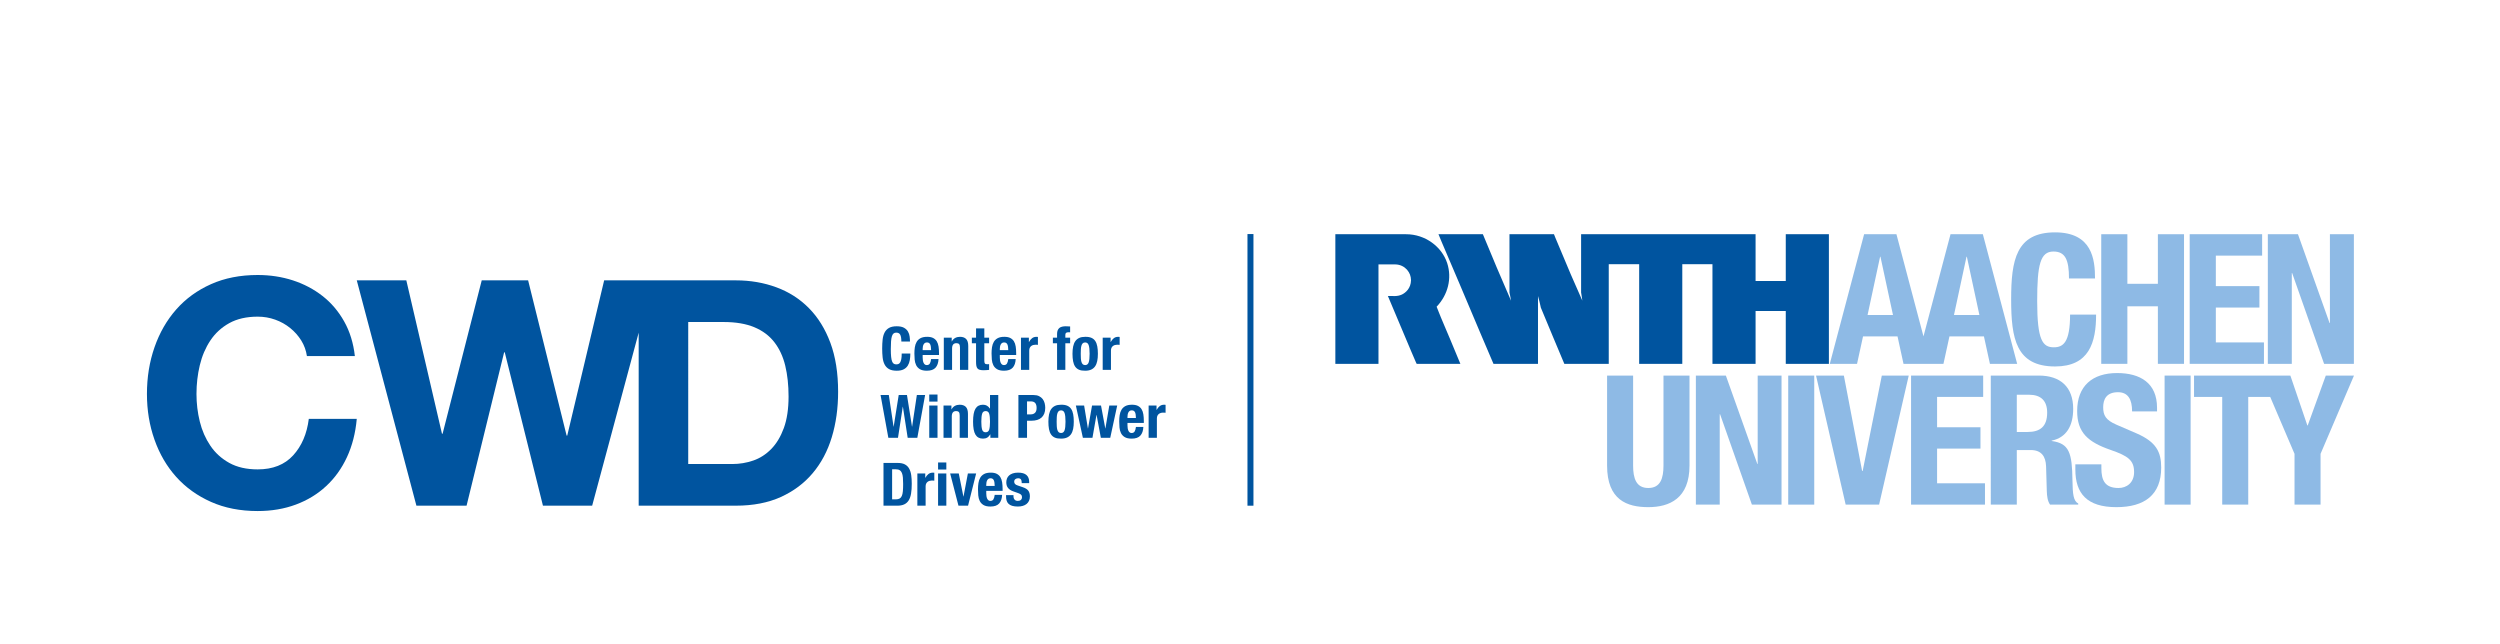 <?xml version="1.0" encoding="utf-8"?>
<!-- Generator: Adobe Illustrator 22.1.0, SVG Export Plug-In . SVG Version: 6.00 Build 0)  -->
<svg version="1.1" id="Ebene_1" xmlns="http://www.w3.org/2000/svg" xmlns:xlink="http://www.w3.org/1999/xlink" x="0px" y="0px"
	 width="427.019px" height="110px" viewBox="0 0 427.019 110" enable-background="new 0 0 427.019 110" xml:space="preserve">
<g>
	<path fill="#8EBAE5" d="M340.04,86.193h4.445V76.87h2.376c1.791,0,2.563,1.05,2.625,2.779l0.123,4.229
		c0.031,0.863,0.124,1.697,0.556,2.315h4.815v-0.185c-0.833-0.433-0.956-1.636-0.987-3.951c-0.062-4.662-0.525-6.329-3.55-6.73
		v-0.062c2.5-0.525,3.674-2.5,3.674-5.433c0-3.767-2.223-5.681-5.866-5.681h-8.211V86.193z M344.485,67.424h2.099
		c2.006,0,3.088,1.019,3.088,3.057c0,2.376-1.205,3.302-3.335,3.302h-1.852V67.424z"/>
	<path fill="#8EBAE5" d="M274.503,64.152v15.373c0,5.896,3.426,7.1,7.038,7.1c3.611,0,7.039-1.481,7.039-7.1V64.152h-4.445v15.373
		c0,2.192-0.525,3.828-2.594,3.828c-2.068,0-2.593-1.636-2.593-3.828V64.152H274.503z"/>
	<polygon fill="#8EBAE5" points="289.668,64.152 289.668,86.193 293.743,86.193 293.743,70.759 293.804,70.759 299.237,86.193 
		304.3,86.193 304.3,64.152 300.225,64.152 300.225,79.247 300.164,79.247 294.792,64.152 	"/>
	<rect x="305.443" y="64.152" fill="#8EBAE5" width="4.445" height="22.041"/>
	<polygon fill="#8EBAE5" points="310.193,64.152 315.254,86.193 320.965,86.193 326.027,64.152 321.428,64.152 318.156,80.452 
		318.064,80.452 314.947,64.152 	"/>
	<polygon fill="#8EBAE5" points="326.424,64.152 326.424,86.193 339.05,86.193 339.05,82.551 330.869,82.551 330.869,76.623 
		338.279,76.623 338.279,72.981 330.869,72.981 330.869,67.795 338.741,67.795 338.741,64.152 	"/>
	<path fill="#8EBAE5" d="M354.486,79.309v0.895c0,4.076,1.975,6.422,7.008,6.422c4.815,0,7.655-2.1,7.655-6.761
		c0-2.686-0.865-4.383-4.199-5.835l-3.426-1.481c-1.883-0.803-2.284-1.636-2.284-2.994c0-1.296,0.525-2.563,2.531-2.563
		c1.697,0,2.408,1.204,2.408,3.273h4.26v-0.618c0-4.229-2.872-5.927-6.823-5.927c-4.198,0-6.821,2.192-6.821,6.482
		c0,3.674,1.821,5.311,5.772,6.668c2.933,1.019,3.952,1.76,3.952,3.767c0,1.851-1.298,2.716-2.655,2.716
		c-2.347,0-2.933-1.327-2.933-3.395v-0.649H354.486z"/>
	<rect x="369.729" y="64.152" fill="#8EBAE5" width="4.445" height="22.041"/>
	<polygon fill="#8EBAE5" points="397.263,64.152 394.176,72.672 394.114,72.672 391.213,64.152 374.757,64.152 374.757,67.795 
		379.572,67.795 379.572,86.193 384.017,86.193 384.017,67.795 387.767,67.795 391.922,77.519 391.922,86.193 396.368,86.193 
		396.368,77.519 402.078,64.152 	"/>
	<path fill="#00549F" d="M235.454,62.147h-0.282h-7.084v-2.495V40.171v-0.163h7.069h0.015h4.995c3.276-0.001,6.1,2.12,7.022,4.931
		c0.853,2.605,0.124,5.434-1.802,7.449c0.256,0.693,0.506,1.236,0.743,1.859c0.535,1.233,1.024,2.466,1.559,3.683l1.753,4.217
		h-0.045h-7.424c0,0.004-0.06-0.178-0.119-0.253c-0.297-0.652-0.565-1.351-0.861-2.004l-1.797-4.262
		c-0.713-1.722-1.426-3.35-2.138-5.072c0.889-0.024,1.554,0.143,2.412-0.252c0.604-0.297,1.518-1.035,1.542-2.449
		c-0.024-0.701-0.218-1.232-0.681-1.784c-0.466-0.514-1.139-0.895-2.016-0.907c0,0-2.862-0.001-2.861,0V62.147z"/>
	<path fill="#00549F" d="M312.389,40.008v22.139h-5.751h-1.615V53.12h-0.687h-4.409h-0.061v9.027c-1.336,0-2.776-0.015-4.112,0
		h-3.253V45.131h-5.152v0.534v1.603v7.291v7.588h-0.059h-7.307V52.97v-0.356v-7.483h-5.196v8.033v8.983H267.2
		c-1.322-3.192-2.717-6.414-4.009-9.592c-0.149-0.668-0.297-1.337-0.49-1.99v11.582h-7.603c-1.507-3.504-2.955-6.938-4.457-10.494
		c-0.521-1.232-0.948-2.234-1.486-3.515l-0.074-0.168l-1.17-2.747l-1.676-3.923c-0.147-0.445-0.384-0.847-0.534-1.292h7.586
		c1.559,3.786,3.132,7.528,4.766,11.255l0.045,0.089c-0.059-0.431-0.194-0.98-0.268-1.395v-6.608c0.015-1.055,0-2.258,0-3.341h7.602
		c0.096,0.241,0.15,0.371,0.223,0.565c0.891,2.093,1.738,4.172,2.629,6.25l1.99,4.529c-0.045-0.476-0.149-0.935-0.209-1.395v-9.949
		h0.609h5.168h18.709h5.315v1.381v6.608h0.357h4.8v-7.989h3.842H312.389z"/>
	<path fill="#8EBAE5" d="M333.754,53.805l2.14-9.954h0.062l2.14,9.954H333.754z M318.995,53.805l2.139-9.954h0.062l2.14,9.954
		H318.995z M338.685,40.006h-5.52l-4.62,17.451l-4.62-17.451h-5.52l-5.861,22.141h4.652l1.023-4.682h5.893l1.022,4.682h6.822
		l1.023-4.682h5.892l1.023,4.682h4.652L338.685,40.006z"/>
	<path fill="#8EBAE5" d="M357.845,47.561c0-3.21-0.463-7.872-6.823-7.872c-6.667,0-7.502,4.754-7.502,11.452
		c0,6.699,0.835,11.453,7.502,11.453c5.834,0,7.007-4.105,7.007-8.859h-4.445c0,4.754-1.173,5.587-2.778,5.587
		c-1.914,0-2.84-1.204-2.84-7.872c0-6.235,0.525-8.488,2.778-8.488c2.006,0,2.655,1.389,2.655,4.599H357.845z"/>
	<polygon fill="#8EBAE5" points="358.908,62.147 363.372,62.147 363.372,52.318 368.582,52.318 368.582,62.147 373.047,62.147 
		373.047,40.008 368.582,40.008 368.582,48.474 363.372,48.474 363.372,40.008 358.908,40.008 	"/>
	<polygon fill="#8EBAE5" points="374.015,40.004 374.015,62.147 386.7,62.147 386.7,58.488 378.481,58.488 378.481,52.533 
		385.925,52.533 385.925,48.873 378.481,48.873 378.481,43.663 386.389,43.663 386.389,40.004 	"/>
	<polygon fill="#8EBAE5" points="387.363,40.008 387.363,62.147 391.456,62.147 391.456,46.643 391.517,46.643 396.975,62.147 
		402.061,62.147 402.061,40.008 397.967,40.008 397.967,55.17 397.905,55.17 392.51,40.008 	"/>
	<rect x="213.077" y="39.978" fill="#00549F" width="1.023" height="46.398"/>
	<path fill="#00549F" d="M52.424,60.823c-0.144-0.97-0.466-1.856-0.969-2.667c-0.505-0.806-1.134-1.517-1.888-2.127
		c-0.754-0.61-1.607-1.088-2.56-1.43c-0.952-0.342-1.95-0.512-2.991-0.512c-1.906,0-3.522,0.372-4.851,1.104
		c-1.329,0.737-2.408,1.729-3.233,2.965c-0.826,1.242-1.43,2.65-1.806,4.233c-0.378,1.58-0.566,3.215-0.566,4.903
		c0,1.619,0.188,3.189,0.566,4.716c0.376,1.53,0.98,2.904,1.806,4.123c0.825,1.224,1.904,2.203,3.233,2.939
		c1.329,0.737,2.945,1.105,4.851,1.105c2.587,0,4.608-0.799,6.063-2.4c1.455-1.596,2.345-3.671,2.667-6.224h8.193
		c-0.214,2.408-0.773,4.58-1.67,6.523c-0.899,1.939-2.083,3.592-3.558,4.956c-1.473,1.369-3.197,2.417-5.173,3.154
		c-1.976,0.737-4.152,1.106-6.522,1.106c-2.982,0-5.641-0.523-7.976-1.563c-2.336-1.042-4.312-2.459-5.931-4.258
		c-1.616-1.798-2.855-3.917-3.717-6.361c-0.864-2.442-1.293-5.048-1.293-7.816c0-2.837,0.429-5.495,1.293-7.978
		c0.862-2.478,2.101-4.632,3.717-6.465c1.619-1.834,3.595-3.268,5.931-4.311c2.335-1.045,4.994-1.566,7.976-1.566
		c2.121,0,4.123,0.306,6.009,0.916c1.886,0.614,3.574,1.505,5.066,2.671c1.492,1.166,2.724,2.615,3.693,4.339
		c0.97,1.723,1.582,3.702,1.831,5.925H52.424z"/>
	<path fill="#00549F" d="M134.693,67.723c0,2.123-0.27,3.917-0.807,5.39c-0.54,1.474-1.259,2.667-2.157,3.584
		c-0.898,0.917-1.922,1.574-3.072,1.969c-1.151,0.395-2.334,0.592-3.557,0.592h-7.546V55.003h6.037c2.084,0,3.833,0.298,5.255,0.89
		c1.419,0.592,2.56,1.448,3.421,2.562c0.864,1.114,1.484,2.452,1.86,4.013C134.504,64.034,134.693,65.785,134.693,67.723
		 M143.156,66.916c0-3.198-0.441-5.984-1.32-8.356c-0.882-2.368-2.104-4.347-3.667-5.926c-1.562-1.583-3.413-2.767-5.552-3.556
		c-2.137-0.791-4.444-1.19-6.925-1.19h-14.198h-2.402h-5.899l-6.304,26.518h-0.107l-6.577-26.518h-7.923l-6.684,26.195h-0.107
		l-6.09-26.195H60.94l10.186,38.485h8.568l6.416-26.195h0.107l6.523,26.195h8.406l7.946-29.554v29.554h16.6
		c2.946,0,5.507-0.497,7.681-1.483c2.173-0.987,3.989-2.342,5.443-4.07c1.455-1.724,2.542-3.772,3.261-6.14
		C142.796,72.307,143.156,69.718,143.156,66.916"/>
	<path fill="#00549F" d="M171.842,84.576v0.195c0,0.266,0.03,0.506,0.092,0.721c0.061,0.215,0.168,0.399,0.322,0.552
		c0.153,0.154,0.359,0.271,0.619,0.353c0.259,0.082,0.589,0.123,0.992,0.123c0.293,0,0.566-0.036,0.819-0.107
		c0.251-0.072,0.468-0.179,0.649-0.323c0.18-0.143,0.322-0.324,0.425-0.542c0.102-0.218,0.153-0.47,0.153-0.757
		c0-0.416-0.092-0.745-0.276-0.987c-0.184-0.242-0.498-0.438-0.941-0.588l-0.849-0.287c-0.24-0.074-0.401-0.166-0.486-0.276
		c-0.086-0.109-0.128-0.232-0.128-0.368c0-0.198,0.066-0.346,0.199-0.445s0.288-0.148,0.466-0.148c0.231,0,0.394,0.066,0.486,0.199
		c0.092,0.133,0.138,0.343,0.138,0.629h1.268v-0.225c0-0.498-0.153-0.883-0.46-1.156c-0.307-0.273-0.782-0.409-1.422-0.409
		c-0.362,0-0.67,0.044-0.926,0.133c-0.256,0.089-0.465,0.207-0.629,0.358c-0.164,0.15-0.283,0.325-0.358,0.527
		c-0.076,0.201-0.112,0.414-0.112,0.639c0,0.389,0.098,0.708,0.296,0.957c0.198,0.248,0.491,0.442,0.88,0.578l0.992,0.358
		c0.136,0.054,0.256,0.128,0.358,0.22c0.103,0.092,0.154,0.227,0.154,0.404c0,0.218-0.066,0.381-0.195,0.491
		c-0.13,0.109-0.303,0.163-0.521,0.163c-0.24,0-0.422-0.073-0.548-0.22c-0.126-0.146-0.189-0.339-0.189-0.578v-0.184H171.842z
		 M168.46,83.001v-0.215c0-0.13,0.011-0.259,0.035-0.389c0.024-0.13,0.063-0.247,0.118-0.353c0.054-0.105,0.128-0.191,0.22-0.255
		c0.092-0.065,0.21-0.097,0.353-0.097s0.261,0.028,0.353,0.086c0.092,0.059,0.163,0.144,0.215,0.256
		c0.051,0.113,0.087,0.249,0.107,0.409c0.021,0.161,0.034,0.346,0.041,0.558H168.46z M171.252,83.84v-0.317
		c0-0.423-0.027-0.806-0.082-1.151c-0.055-0.345-0.157-0.638-0.306-0.88c-0.151-0.242-0.357-0.43-0.619-0.563
		c-0.263-0.133-0.599-0.199-1.008-0.199c-0.478,0-0.859,0.079-1.146,0.235c-0.286,0.157-0.506,0.368-0.66,0.634
		c-0.153,0.266-0.255,0.57-0.306,0.911c-0.052,0.341-0.077,0.696-0.077,1.064c0,0.34,0.015,0.687,0.046,1.038
		c0.031,0.351,0.113,0.668,0.25,0.952c0.137,0.283,0.348,0.513,0.635,0.69c0.286,0.177,0.685,0.266,1.197,0.266
		c0.675,0,1.169-0.172,1.483-0.517c0.313-0.344,0.484-0.836,0.511-1.478h-1.268c-0.041,0.348-0.117,0.607-0.225,0.778
		c-0.11,0.171-0.283,0.255-0.522,0.255c-0.13,0-0.239-0.035-0.327-0.107c-0.089-0.072-0.161-0.167-0.215-0.286
		c-0.055-0.12-0.094-0.256-0.118-0.41c-0.024-0.153-0.035-0.312-0.035-0.475v-0.44H171.252z M164.574,84.812h-0.02l-0.788-3.939
		h-1.473l1.422,5.504h1.637l1.381-5.504h-1.412L164.574,84.812z M160.23,86.377h1.412v-5.504h-1.412V86.377z M160.23,80.198h1.412
		v-1.207h-1.412V80.198z M156.691,86.377h1.412v-3.304c0-0.185,0.03-0.34,0.092-0.466c0.061-0.126,0.143-0.228,0.245-0.307
		c0.103-0.079,0.215-0.135,0.338-0.169c0.123-0.033,0.245-0.051,0.368-0.051c0.075,0,0.148,0.002,0.22,0.005
		c0.072,0.003,0.144,0.009,0.22,0.016v-1.351c-0.041-0.007-0.084-0.012-0.128-0.015c-0.045-0.003-0.087-0.005-0.128-0.005
		c-0.293,0-0.542,0.08-0.747,0.24c-0.204,0.161-0.378,0.374-0.521,0.64h-0.021v-0.737h-1.35V86.377z M150.908,86.377h2.322
		c0.491,0,0.897-0.075,1.217-0.225c0.321-0.151,0.576-0.379,0.768-0.686c0.191-0.307,0.325-0.695,0.404-1.166
		c0.079-0.47,0.117-1.03,0.117-1.678c0-0.539-0.03-1.026-0.092-1.462c-0.061-0.437-0.179-0.811-0.353-1.121
		c-0.173-0.31-0.417-0.549-0.731-0.716c-0.314-0.167-0.726-0.25-1.238-0.25h-2.414V86.377z M152.381,80.157h0.624
		c0.279,0,0.503,0.053,0.67,0.159c0.167,0.105,0.294,0.263,0.379,0.475c0.085,0.212,0.141,0.473,0.168,0.783
		c0.028,0.31,0.041,0.673,0.041,1.089c0,0.499-0.015,0.914-0.046,1.248c-0.03,0.335-0.092,0.604-0.184,0.809
		c-0.092,0.204-0.218,0.35-0.378,0.439c-0.161,0.089-0.367,0.133-0.619,0.133h-0.655V80.157z"/>
	<path fill="#00549F" d="M196.194,74.777h1.411v-3.304c0-0.184,0.031-0.34,0.093-0.466c0.061-0.126,0.143-0.228,0.245-0.307
		c0.102-0.078,0.215-0.135,0.338-0.168c0.122-0.034,0.245-0.052,0.368-0.052c0.075,0,0.148,0.002,0.22,0.006
		c0.071,0.003,0.144,0.008,0.22,0.015v-1.35c-0.041-0.008-0.084-0.013-0.128-0.016c-0.045-0.003-0.087-0.005-0.128-0.005
		c-0.294,0-0.542,0.08-0.747,0.24c-0.204,0.161-0.378,0.374-0.521,0.64h-0.021v-0.737h-1.35V74.777z M192.582,71.401v-0.215
		c0-0.13,0.012-0.259,0.036-0.388c0.024-0.13,0.063-0.248,0.118-0.353c0.054-0.106,0.128-0.192,0.22-0.256
		c0.092-0.065,0.21-0.097,0.353-0.097c0.143,0,0.261,0.028,0.353,0.087c0.092,0.058,0.163,0.143,0.215,0.255
		c0.051,0.113,0.087,0.249,0.107,0.41c0.02,0.16,0.034,0.345,0.041,0.557H192.582z M195.375,72.24v-0.317
		c0-0.423-0.027-0.806-0.082-1.151c-0.055-0.345-0.157-0.637-0.306-0.88c-0.151-0.242-0.357-0.429-0.619-0.562
		c-0.263-0.133-0.599-0.2-1.008-0.2c-0.478,0-0.859,0.079-1.146,0.235c-0.286,0.157-0.506,0.369-0.66,0.635
		c-0.153,0.266-0.255,0.569-0.307,0.91c-0.051,0.341-0.076,0.696-0.076,1.064c0,0.341,0.015,0.687,0.046,1.038
		c0.03,0.351,0.113,0.668,0.25,0.952c0.136,0.283,0.348,0.513,0.635,0.69c0.286,0.177,0.685,0.266,1.197,0.266
		c0.675,0,1.169-0.172,1.483-0.516c0.313-0.345,0.484-0.837,0.511-1.479h-1.268c-0.041,0.348-0.117,0.607-0.225,0.778
		c-0.11,0.171-0.284,0.256-0.522,0.256c-0.13,0-0.239-0.036-0.327-0.108c-0.089-0.071-0.161-0.167-0.215-0.286
		c-0.055-0.12-0.094-0.256-0.118-0.409c-0.024-0.154-0.036-0.312-0.036-0.476v-0.44H195.375z M184.963,74.777h1.637l0.685-3.908
		h0.021l0.726,3.908h1.606l1.187-5.504h-1.35l-0.665,3.908h-0.021l-0.726-3.908h-1.535l-0.685,3.908h-0.021l-0.644-3.908h-1.412
		L184.963,74.777z M180.505,71.248c0.013-0.239,0.046-0.443,0.097-0.614c0.051-0.171,0.126-0.304,0.225-0.399
		c0.098-0.095,0.236-0.143,0.414-0.143c0.287,0,0.484,0.15,0.594,0.45c0.108,0.3,0.163,0.795,0.163,1.483
		c0,0.689-0.055,1.184-0.163,1.483c-0.11,0.3-0.307,0.451-0.594,0.451c-0.178,0-0.316-0.048-0.414-0.144
		c-0.099-0.095-0.174-0.228-0.225-0.399c-0.051-0.17-0.084-0.375-0.097-0.613c-0.014-0.239-0.021-0.499-0.021-0.778
		S180.491,71.486,180.505,71.248 M179.175,73.294c0.068,0.361,0.184,0.665,0.348,0.91c0.164,0.246,0.384,0.428,0.665,0.547
		c0.279,0.12,0.63,0.176,1.053,0.169c0.403,0,0.742-0.063,1.018-0.189c0.277-0.126,0.5-0.31,0.67-0.552
		c0.17-0.243,0.293-0.545,0.369-0.906c0.074-0.361,0.112-0.777,0.112-1.248c0-0.478-0.035-0.898-0.102-1.263
		c-0.069-0.365-0.184-0.67-0.348-0.916c-0.164-0.245-0.386-0.427-0.665-0.547c-0.28-0.12-0.631-0.176-1.054-0.169
		c-0.403,0-0.741,0.063-1.017,0.189c-0.277,0.126-0.501,0.31-0.67,0.553c-0.171,0.242-0.294,0.544-0.369,0.905
		s-0.112,0.778-0.112,1.248C179.073,72.509,179.106,72.933,179.175,73.294 M173.951,74.777h1.473v-2.916h0.787
		c0.348,0,0.665-0.044,0.952-0.133c0.286-0.089,0.53-0.222,0.731-0.399c0.201-0.176,0.358-0.404,0.471-0.68
		c0.112-0.276,0.169-0.605,0.169-0.987c0-0.273-0.035-0.54-0.103-0.803c-0.068-0.263-0.181-0.496-0.337-0.701
		c-0.158-0.204-0.363-0.37-0.619-0.496c-0.256-0.126-0.572-0.189-0.947-0.189h-2.577V74.777z M175.424,68.557h0.613
		c0.369,0,0.631,0.095,0.788,0.287c0.157,0.191,0.235,0.47,0.235,0.838c0,0.376-0.091,0.652-0.271,0.829
		c-0.181,0.177-0.418,0.266-0.711,0.266h-0.654V68.557z M167.756,70.67c0.092-0.304,0.292-0.456,0.599-0.456
		c0.313,0,0.516,0.152,0.608,0.456c0.092,0.304,0.138,0.755,0.138,1.355c0,0.601-0.046,1.052-0.138,1.356
		c-0.092,0.303-0.295,0.455-0.608,0.455c-0.307,0-0.507-0.152-0.599-0.455c-0.092-0.304-0.138-0.755-0.138-1.356
		C167.618,71.425,167.664,70.974,167.756,70.67 M169.163,74.777h1.35v-7.304h-1.412v2.312h-0.02
		c-0.15-0.218-0.319-0.382-0.506-0.491c-0.189-0.11-0.415-0.164-0.681-0.164c-0.58,0-1.006,0.227-1.278,0.68
		c-0.274,0.454-0.41,1.192-0.41,2.215c0,1.023,0.136,1.762,0.41,2.215c0.272,0.453,0.698,0.68,1.278,0.68
		c0.287,0,0.527-0.056,0.722-0.169c0.194-0.112,0.369-0.298,0.526-0.557h0.021V74.777z M161.161,74.777h1.412v-3.652
		c0-0.607,0.248-0.911,0.746-0.911c0.211,0,0.365,0.057,0.461,0.169c0.095,0.113,0.143,0.312,0.143,0.599v3.795h1.412v-4.082
		c0-0.552-0.122-0.951-0.363-1.197c-0.243-0.245-0.589-0.368-1.039-0.368c-0.307,0-0.58,0.063-0.818,0.189
		c-0.24,0.126-0.434,0.326-0.583,0.599h-0.021v-0.645h-1.35V74.777z M158.723,74.777h1.412v-5.504h-1.412V74.777z M158.723,68.598
		h1.412v-1.207h-1.412V68.598z M151.736,74.777h1.647l0.818-5.299h0.021l0.818,5.299h1.647l1.33-7.304h-1.412l-0.808,5.401h-0.02
		l-0.859-5.401h-1.412l-0.86,5.401h-0.02l-0.808-5.401h-1.412L151.736,74.777z"/>
	<path fill="#00549F" d="M188.348,63.178h1.412v-3.304c0-0.185,0.031-0.34,0.092-0.466c0.061-0.126,0.143-0.228,0.246-0.307
		c0.102-0.079,0.214-0.135,0.337-0.169c0.123-0.033,0.246-0.051,0.368-0.051c0.076,0,0.149,0.002,0.22,0.005
		c0.072,0.003,0.146,0.009,0.22,0.016v-1.351c-0.041-0.007-0.083-0.012-0.128-0.015c-0.044-0.003-0.087-0.005-0.127-0.005
		c-0.293,0-0.543,0.08-0.747,0.24c-0.205,0.161-0.379,0.374-0.522,0.64h-0.02v-0.737h-1.351V63.178z M184.621,59.648
		c0.015-0.238,0.046-0.442,0.098-0.613c0.051-0.171,0.126-0.304,0.225-0.399c0.099-0.095,0.237-0.144,0.414-0.144
		c0.286,0,0.485,0.151,0.593,0.451c0.11,0.299,0.164,0.794,0.164,1.483c0,0.688-0.054,1.184-0.164,1.483
		c-0.108,0.3-0.307,0.45-0.593,0.45c-0.177,0-0.315-0.048-0.414-0.143c-0.099-0.095-0.174-0.228-0.225-0.399
		c-0.052-0.171-0.083-0.375-0.098-0.614c-0.013-0.238-0.02-0.498-0.02-0.777S184.609,59.887,184.621,59.648 M183.292,61.694
		c0.068,0.362,0.184,0.665,0.347,0.911c0.164,0.245,0.386,0.428,0.665,0.547c0.281,0.12,0.632,0.176,1.054,0.169
		c0.403,0,0.742-0.063,1.018-0.189c0.276-0.126,0.5-0.31,0.67-0.553c0.171-0.242,0.294-0.544,0.368-0.905
		c0.076-0.361,0.113-0.777,0.113-1.248c0-0.478-0.034-0.898-0.103-1.263c-0.067-0.366-0.184-0.671-0.347-0.916
		c-0.164-0.246-0.385-0.428-0.665-0.547c-0.28-0.12-0.63-0.176-1.054-0.169c-0.402,0-0.742,0.063-1.018,0.189
		c-0.276,0.126-0.499,0.31-0.67,0.553c-0.17,0.242-0.293,0.544-0.368,0.905c-0.075,0.361-0.113,0.777-0.113,1.248
		C183.189,60.91,183.225,61.333,183.292,61.694 M180.557,63.178h1.412v-4.542h0.818v-0.962h-0.818v-0.481
		c0-0.156,0.041-0.269,0.123-0.337c0.081-0.069,0.22-0.103,0.419-0.103h0.133c0.061,0,0.108,0.003,0.143,0.011v-1.003
		c-0.26-0.02-0.511-0.031-0.757-0.031c-0.225,0-0.43,0.023-0.614,0.067c-0.184,0.044-0.339,0.117-0.465,0.22
		c-0.127,0.102-0.224,0.238-0.292,0.409c-0.068,0.171-0.102,0.378-0.102,0.624v0.624h-0.716v0.962h0.716V63.178z M174.389,63.178
		h1.412v-3.304c0-0.185,0.031-0.34,0.092-0.466c0.062-0.126,0.143-0.228,0.246-0.307c0.102-0.079,0.214-0.135,0.337-0.169
		c0.123-0.033,0.246-0.051,0.369-0.051c0.074,0,0.148,0.002,0.219,0.005c0.072,0.003,0.145,0.009,0.22,0.016v-1.351
		c-0.041-0.007-0.083-0.012-0.127-0.015c-0.045-0.003-0.087-0.005-0.128-0.005c-0.294,0-0.543,0.08-0.747,0.24
		c-0.205,0.161-0.379,0.374-0.522,0.64h-0.02v-0.737h-1.351V63.178z M170.777,59.802v-0.215c0-0.13,0.011-0.259,0.036-0.389
		c0.023-0.13,0.062-0.247,0.118-0.353c0.054-0.105,0.127-0.191,0.22-0.255c0.092-0.065,0.209-0.098,0.352-0.098
		c0.144,0,0.261,0.029,0.353,0.087c0.092,0.059,0.164,0.144,0.215,0.256c0.051,0.113,0.087,0.249,0.108,0.409
		c0.02,0.161,0.033,0.346,0.041,0.558H170.777z M173.57,60.641v-0.317c0-0.423-0.028-0.806-0.082-1.151
		c-0.055-0.345-0.157-0.638-0.307-0.88c-0.15-0.242-0.357-0.43-0.619-0.563c-0.263-0.133-0.598-0.199-1.007-0.199
		c-0.478,0-0.86,0.079-1.146,0.235c-0.287,0.157-0.507,0.368-0.66,0.634c-0.153,0.266-0.256,0.57-0.307,0.911
		c-0.051,0.34-0.077,0.696-0.077,1.064c0,0.34,0.016,0.687,0.046,1.038c0.031,0.351,0.114,0.668,0.251,0.952
		c0.136,0.283,0.348,0.513,0.634,0.69c0.287,0.177,0.686,0.266,1.197,0.266c0.675,0,1.17-0.172,1.484-0.517
		c0.313-0.344,0.483-0.836,0.511-1.478h-1.268c-0.041,0.348-0.117,0.607-0.226,0.778c-0.109,0.171-0.283,0.255-0.521,0.255
		c-0.13,0-0.24-0.035-0.328-0.107c-0.089-0.072-0.16-0.167-0.214-0.286c-0.056-0.12-0.095-0.256-0.118-0.41
		c-0.025-0.153-0.036-0.312-0.036-0.475v-0.44H173.57z M166.717,57.674h-0.716v0.962h0.716v3.151c0,0.279,0.016,0.511,0.051,0.695
		c0.034,0.184,0.097,0.333,0.189,0.445c0.092,0.113,0.223,0.193,0.394,0.241c0.17,0.048,0.395,0.071,0.675,0.071
		c0.164,0,0.318-0.007,0.466-0.02c0.146-0.014,0.297-0.028,0.455-0.041v-0.982c-0.048,0.007-0.099,0.012-0.153,0.015
		c-0.056,0.003-0.11,0.005-0.164,0.005c-0.205,0-0.34-0.046-0.404-0.138c-0.066-0.092-0.097-0.247-0.097-0.465v-2.977h0.818v-0.962
		h-0.818v-1.575h-1.412V57.674z M161.21,63.178h1.412v-3.652c0-0.607,0.248-0.911,0.746-0.911c0.211,0,0.365,0.056,0.461,0.169
		c0.095,0.113,0.143,0.312,0.143,0.598v3.796h1.412v-4.082c0-0.552-0.122-0.951-0.363-1.197c-0.243-0.245-0.589-0.368-1.039-0.368
		c-0.307,0-0.58,0.063-0.818,0.189c-0.239,0.126-0.434,0.325-0.583,0.599h-0.021v-0.645h-1.35V63.178z M157.598,59.802v-0.215
		c0-0.13,0.011-0.259,0.036-0.389c0.023-0.13,0.062-0.247,0.117-0.353c0.054-0.105,0.128-0.191,0.22-0.255
		c0.092-0.065,0.21-0.098,0.353-0.098c0.143,0,0.261,0.029,0.353,0.087c0.092,0.059,0.164,0.144,0.215,0.256
		c0.051,0.113,0.087,0.249,0.107,0.409c0.021,0.161,0.034,0.346,0.041,0.558H157.598z M160.391,60.641v-0.317
		c0-0.423-0.028-0.806-0.082-1.151c-0.056-0.345-0.158-0.638-0.307-0.88c-0.151-0.242-0.357-0.43-0.619-0.563
		c-0.263-0.133-0.599-0.199-1.008-0.199c-0.478,0-0.859,0.079-1.146,0.235c-0.286,0.157-0.506,0.368-0.659,0.634
		c-0.154,0.266-0.256,0.57-0.307,0.911c-0.051,0.34-0.077,0.696-0.077,1.064c0,0.34,0.015,0.687,0.046,1.038
		c0.031,0.351,0.114,0.668,0.251,0.952c0.136,0.283,0.348,0.513,0.634,0.69c0.286,0.177,0.685,0.266,1.197,0.266
		c0.675,0,1.169-0.172,1.483-0.517c0.313-0.344,0.484-0.836,0.512-1.478h-1.269c-0.041,0.348-0.116,0.607-0.225,0.778
		c-0.109,0.171-0.283,0.255-0.522,0.255c-0.13,0-0.239-0.035-0.327-0.107c-0.089-0.072-0.161-0.167-0.215-0.286
		c-0.055-0.12-0.094-0.256-0.117-0.41c-0.025-0.153-0.036-0.312-0.036-0.475v-0.44H160.391z M155.43,58.339
		c0-0.266-0.018-0.55-0.056-0.854c-0.038-0.304-0.131-0.586-0.282-0.849c-0.15-0.263-0.376-0.479-0.68-0.65
		c-0.304-0.171-0.718-0.256-1.243-0.256c-0.552,0-0.992,0.094-1.32,0.282c-0.327,0.187-0.578,0.448-0.751,0.782
		c-0.174,0.335-0.287,0.735-0.338,1.202c-0.051,0.468-0.077,0.977-0.077,1.53c0,0.552,0.026,1.062,0.077,1.529
		c0.051,0.468,0.164,0.868,0.338,1.202c0.173,0.335,0.424,0.596,0.751,0.783c0.328,0.187,0.768,0.281,1.32,0.281
		c0.484,0,0.878-0.079,1.182-0.235c0.304-0.157,0.539-0.371,0.706-0.64c0.166-0.269,0.281-0.581,0.342-0.936
		c0.062-0.355,0.092-0.729,0.092-1.125h-1.473c0,0.396-0.023,0.714-0.071,0.957c-0.048,0.242-0.113,0.429-0.195,0.562
		s-0.179,0.222-0.291,0.266c-0.113,0.044-0.234,0.067-0.363,0.067c-0.157,0-0.295-0.033-0.415-0.098
		c-0.119-0.064-0.218-0.191-0.296-0.378c-0.079-0.187-0.137-0.452-0.174-0.793c-0.038-0.341-0.057-0.788-0.057-1.34
		c0-0.519,0.014-0.957,0.041-1.315c0.028-0.358,0.075-0.647,0.144-0.869c0.068-0.222,0.161-0.382,0.281-0.481
		c0.12-0.099,0.271-0.148,0.455-0.148c0.335,0,0.565,0.12,0.691,0.363c0.125,0.242,0.189,0.629,0.189,1.161H155.43z"/>
</g>
</svg>
